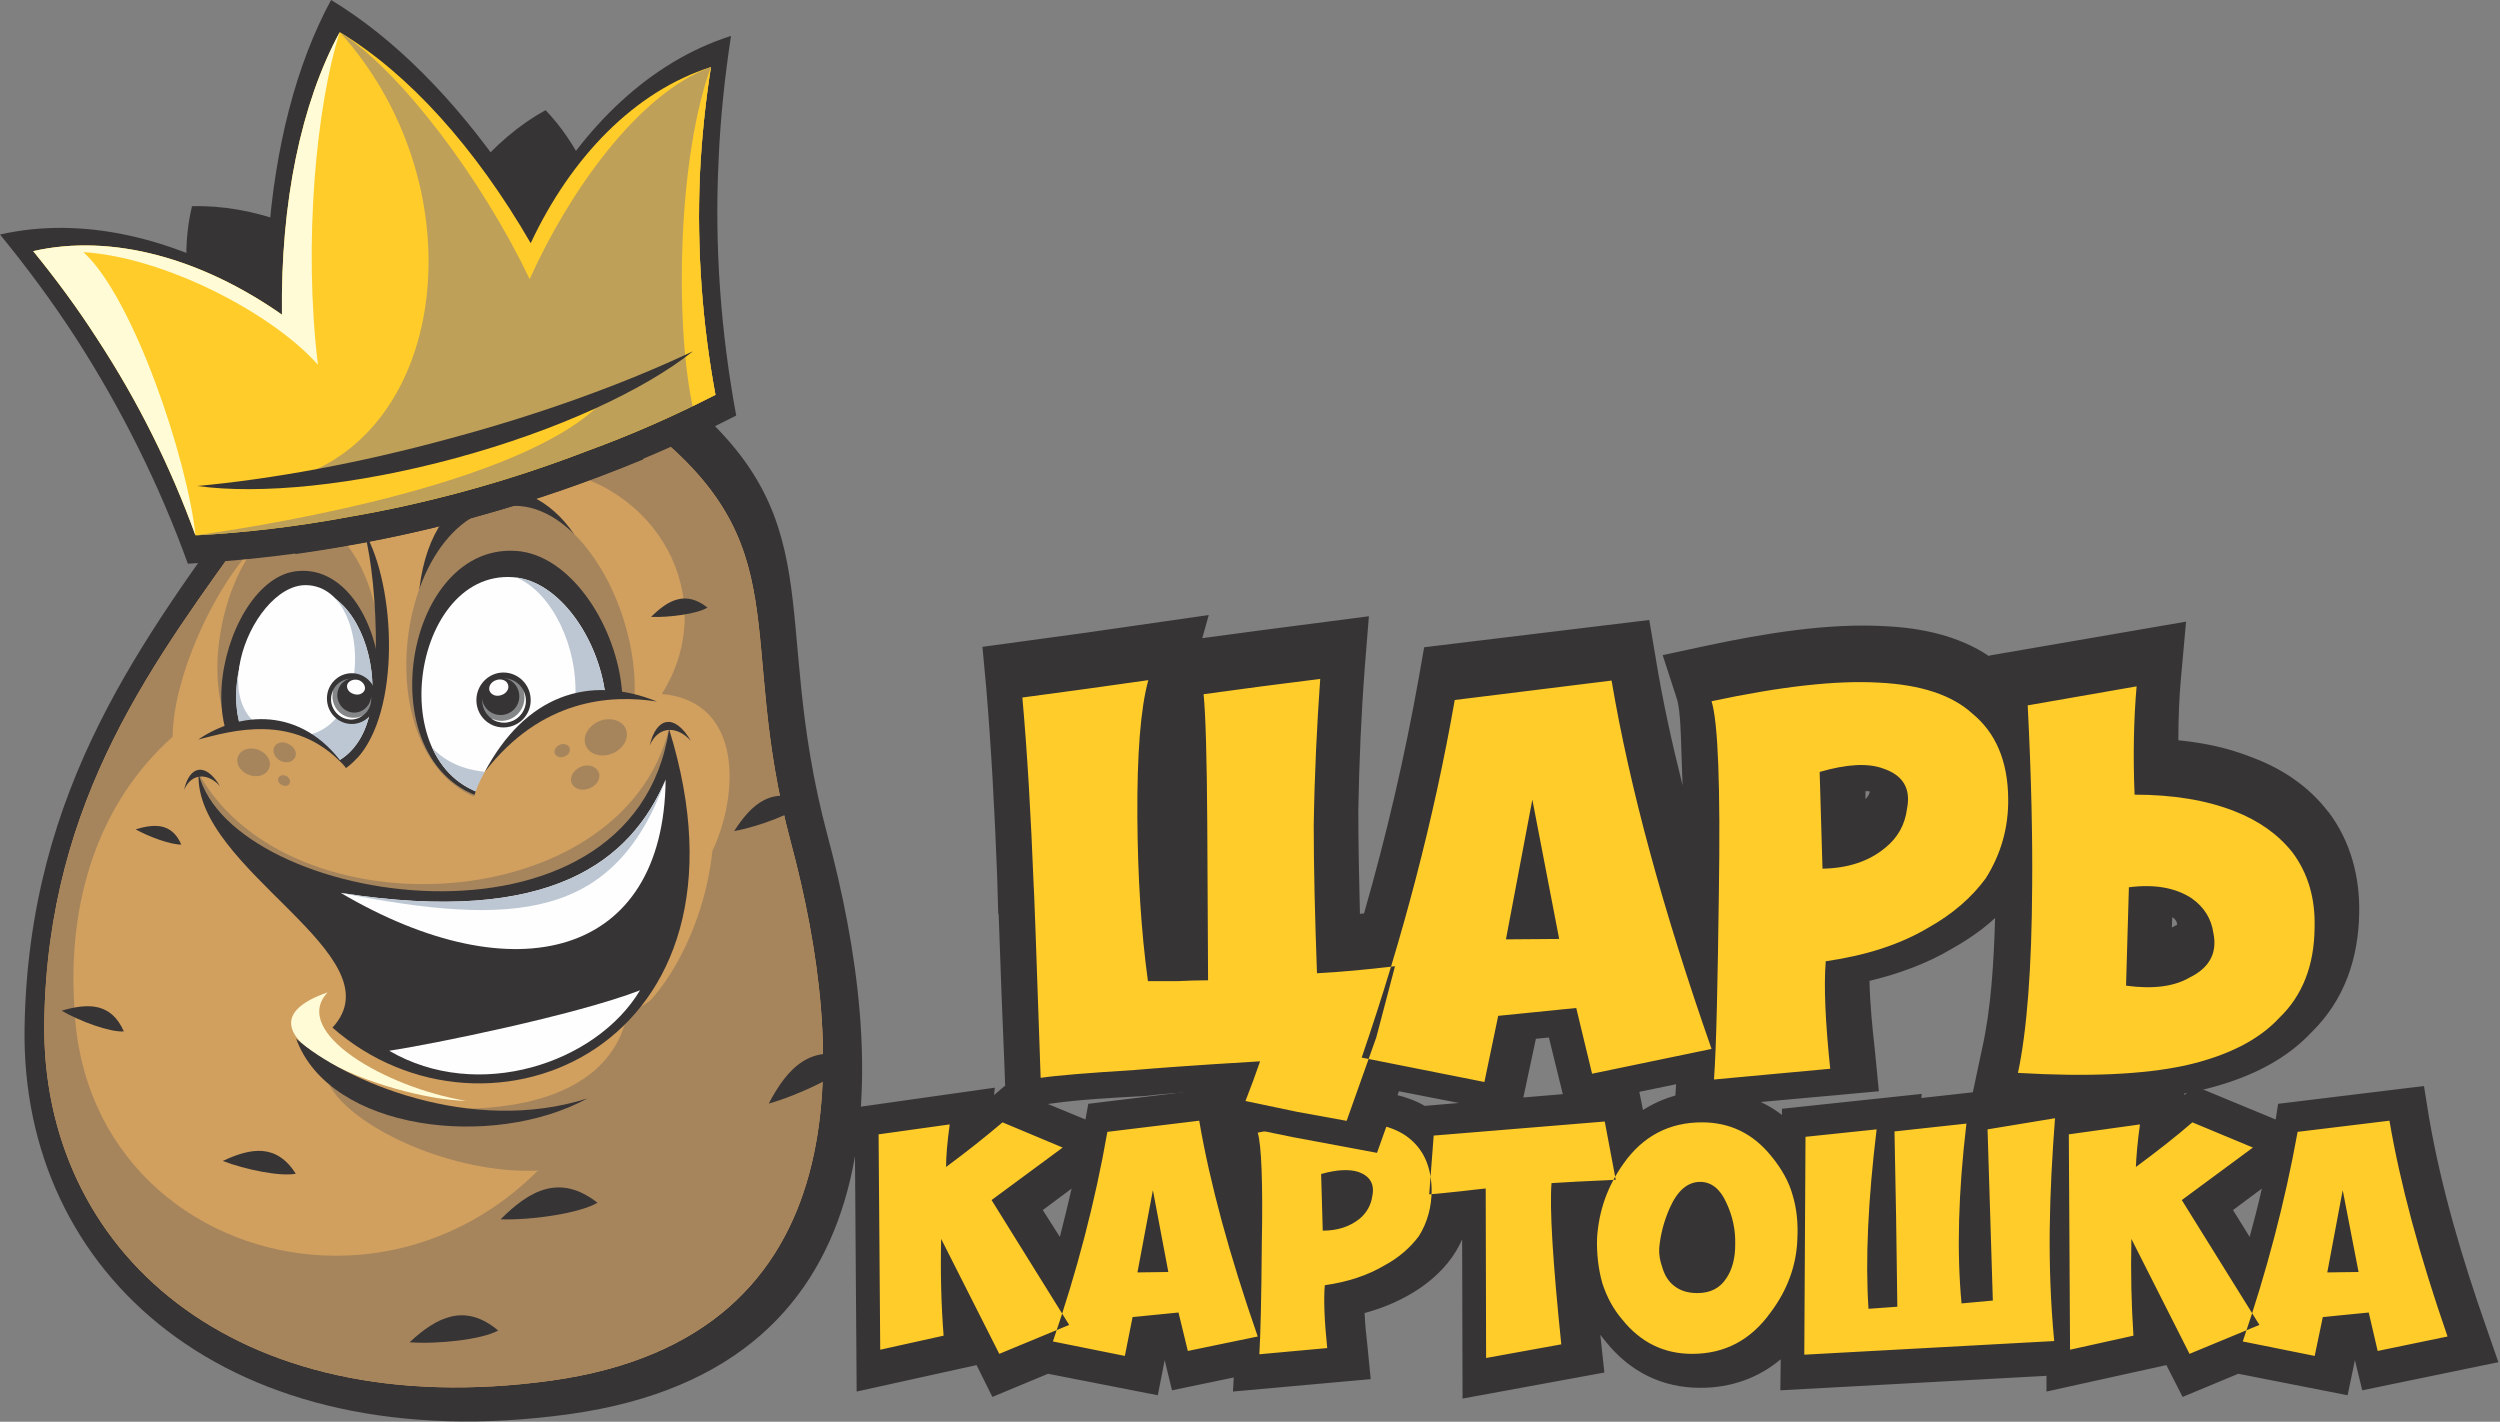 <?xml version="1.0" encoding="UTF-8" standalone="no"?>
<svg width="313px" height="178px" viewBox="0 0 313 178" version="1.1" xmlns="http://www.w3.org/2000/svg" xmlns:xlink="http://www.w3.org/1999/xlink" xmlns:sketch="http://www.bohemiancoding.com/sketch/ns">
    <rect x="0" y="0" width="313" height="178" fill="#808080" stroke="none"/>
    <!-- Generator: Sketch 3.4.2 (15855) - http://www.bohemiancoding.com/sketch -->
    <title>Layer_x0020_1</title>
    <desc>Created with Sketch.</desc>
    <defs></defs>
    <g id="Page-1" stroke="none" stroke-width="1" fill="none" fill-rule="evenodd" sketch:type="MSPage">
        <g id="Layer_x0020_1" sketch:type="MSLayerGroup">
            <g id="Group" sketch:type="MSShapeGroup">
                <path d="M31.23,61.496 C18.149,79.789 3.552,98.428 3.075,128.7 C2.599,159.448 28.501,182.973 71.296,177.049 C113.484,171.167 111.101,132.635 103.608,104.612 C96.071,76.415 105.037,64.653 83.64,48.219 C71.079,38.619 31.793,37.754 31.23,61.496 L31.23,61.496 Z" id="Shape" fill="#373435"></path>
                <path d="M31.706,65.431 C19.578,82.427 5.977,99.725 5.544,127.921 C5.111,156.507 29.194,178.346 69,172.854 C108.199,167.405 105.99,131.554 99.017,105.477 C92,79.27 100.359,68.328 80.478,53.063 C68.827,44.111 32.269,43.332 31.706,65.431 L31.706,65.431 Z" id="Shape" fill="#D19F5E"></path>
                <path d="M31.706,65.431 C19.578,82.427 5.977,99.725 5.544,127.921 C5.111,156.507 29.194,178.346 69,172.854 C108.199,167.405 105.99,131.554 99.017,105.477 C92,79.27 100.359,68.328 80.478,53.063 C75.194,48.998 64.798,46.619 54.966,47.311 C65.102,49.733 61.68,52.241 67.7,58.598 C82.384,60.155 90.354,74.988 82.86,86.881 C93.213,87.832 92.433,99.725 89.184,106.558 C88.231,116.029 83.12,125.067 78.486,127.705 C64.105,171.643 10.872,162.648 9.313,126.148 C8.446,112.958 12.215,100.633 21.614,92.243 C21.657,83.897 28.241,70.275 34.435,66.166 C36.211,65.907 35.691,63.139 31.706,65.431 L31.706,65.431 Z" id="Shape" fill="#A6855D"></path>
                <path d="M36.774,65.215 C48.426,63.442 52.93,93.93 39.113,96.092 C20.791,98.903 26.595,66.772 36.774,65.215 L36.774,65.215 Z" id="Shape" fill="#A6855D"></path>
                <path d="M36.991,71.529 C48.382,70.015 52.757,95.876 39.286,97.736 C21.441,100.157 27.115,72.826 36.991,71.529 L36.991,71.529 Z" id="Shape" fill="#373435"></path>
                <path d="M71.859,66.858 C65.838,57.993 54.23,59.16 52.497,73.777 C65.102,70.75 70.602,69.972 71.859,66.858 L71.859,66.858 Z" id="Shape" fill="#373435"></path>
                <path d="M37.554,73.777 C47.256,72.48 51.024,94.622 39.503,96.222 C24.213,98.255 29.064,74.902 37.554,73.777 L37.554,73.777 Z" id="Shape" fill="#FEFEFE"></path>
                <path d="M38.333,73.259 C46.606,73.431 46.823,92.33 37.034,92.157 C24.083,91.897 31.143,73.129 38.333,73.259 L38.333,73.259 Z" id="Shape" fill="#FEFEFE"></path>
                <path d="M41.972,74.945 C48.122,79.486 49.032,94.925 39.503,96.222 C30.84,97.39 28.631,90.384 29.887,83.897 C29.41,88.135 31.186,92.027 37.034,92.157 C45.09,92.33 46.346,79.616 41.972,74.945 L41.972,74.945 Z" id="Shape" fill="#BDC7D3"></path>
                <path d="M38.073,91.941 C32.962,89.562 27.548,90.297 25.989,93.627 C24.429,96.914 27.245,101.585 32.356,103.963 C37.424,106.385 42.838,105.65 44.397,102.32 C46,98.99 43.141,94.362 38.073,91.941 L38.073,91.941 Z" id="Shape" fill="#D19F5E"></path>
                <path d="M44.051,84.286 C42.318,84.286 40.932,85.713 40.932,87.443 C40.932,89.216 42.318,90.643 44.051,90.643 C45.74,90.643 47.126,89.216 47.126,87.443 C47.126,85.713 45.74,84.286 44.051,84.286 L44.051,84.286 Z" id="Shape" fill="#373435"></path>
                <path d="M43.964,84.978 C42.578,84.978 41.452,86.103 41.452,87.53 C41.452,88.914 42.578,90.081 43.964,90.081 C45.35,90.081 46.476,88.914 46.476,87.53 C46.476,86.103 45.35,84.978 43.964,84.978 L43.964,84.978 Z" id="Shape" fill="#848688"></path>
                <path d="M41.712,86.405 C41.582,86.751 41.452,87.097 41.452,87.53 C41.452,88.914 42.578,90.081 43.964,90.081 C44.527,90.081 45.047,89.865 45.437,89.562 C45.09,89.778 44.7,89.865 44.267,89.865 C42.795,89.865 41.625,88.654 41.625,87.184 C41.625,86.881 41.668,86.621 41.712,86.405 L41.712,86.405 Z" id="Shape" fill="#FEFEFE"></path>
                <path d="M44.354,84.892 C43.184,84.892 42.232,85.843 42.232,87.054 C42.232,88.222 43.184,89.216 44.354,89.216 C45.523,89.216 46.476,88.222 46.476,87.054 C46.476,85.843 45.523,84.892 44.354,84.892 L44.354,84.892 Z" id="Shape" fill="#373435"></path>
                <path d="M44.917,85.151 C44.311,84.978 43.704,85.194 43.488,85.67 C43.314,86.146 43.661,86.708 44.267,86.881 C44.83,87.097 45.437,86.881 45.653,86.405 C45.827,85.93 45.48,85.367 44.917,85.151 L44.917,85.151 Z" id="Shape" fill="#FEFEFE"></path>
                <path d="M65.058,63.355 C48.729,62.101 44.267,99.206 63.629,100.806 C89.271,102.882 79.309,64.48 65.058,63.355 L65.058,63.355 Z" id="Shape" fill="#A6855D"></path>
                <path d="M64.668,68.977 C49.638,67.896 45.523,99.076 63.369,100.417 C86.975,102.147 77.793,69.929 64.668,68.977 L64.668,68.977 Z" id="Shape" fill="#373435"></path>
                <path d="M64.235,72.264 C51.024,71.312 47.429,98.73 63.109,99.898 C83.857,101.412 75.8,73.086 64.235,72.264 L64.235,72.264 Z" id="Shape" fill="#FEFEFE"></path>
                <path d="M54.1,93.584 C55.616,97 58.561,99.552 63.109,99.898 C83.597,101.412 75.973,73.777 64.668,72.307 C73.808,76.242 76.926,99.682 59.427,96.438 C57.132,96.006 55.356,94.968 54.1,93.584 L54.1,93.584 Z" id="Shape" fill="#BDC7D3"></path>
                <path d="M63.022,84.2 C64.928,84.2 66.444,85.757 66.444,87.659 C66.444,89.562 64.928,91.076 63.022,91.076 C61.16,91.076 59.644,89.562 59.644,87.659 C59.644,85.757 61.16,84.2 63.022,84.2 L63.022,84.2 Z" id="Shape" fill="#373435"></path>
                <path d="M63.109,84.935 C64.625,84.935 65.838,86.189 65.838,87.703 C65.838,89.216 64.625,90.47 63.109,90.47 C61.593,90.47 60.38,89.216 60.38,87.703 C60.38,86.189 61.593,84.935 63.109,84.935 L63.109,84.935 Z" id="Shape" fill="#848688"></path>
                <path d="M65.535,86.492 C65.708,86.838 65.838,87.27 65.838,87.703 C65.838,89.216 64.625,90.47 63.109,90.47 C62.503,90.47 61.94,90.297 61.506,89.951 C61.896,90.124 62.329,90.254 62.763,90.254 C64.365,90.254 65.665,88.957 65.665,87.313 C65.665,87.011 65.621,86.751 65.535,86.492 L65.535,86.492 Z" id="Shape" fill="#FEFEFE"></path>
                <path d="M62.676,84.848 C63.975,84.848 65.015,85.886 65.015,87.184 C65.015,88.481 63.975,89.519 62.676,89.519 C61.377,89.519 60.337,88.481 60.337,87.184 C60.337,85.886 61.377,84.848 62.676,84.848 L62.676,84.848 Z" id="Shape" fill="#373435"></path>
                <path d="M62.113,85.151 C62.719,84.935 63.412,85.151 63.586,85.67 C63.802,86.189 63.456,86.794 62.806,87.011 C62.156,87.27 61.506,87.011 61.29,86.492 C61.117,85.973 61.463,85.367 62.113,85.151 L62.113,85.151 Z" id="Shape" fill="#FEFEFE"></path>
                <path d="M65.491,91.033 C71.642,86.016 79.309,85.151 82.601,89.173 C85.892,93.195 83.597,100.503 77.446,105.563 C71.296,110.623 63.629,111.445 60.337,107.423 C57.045,103.444 59.341,96.092 65.491,91.033 L65.491,91.033 Z" id="Shape" fill="#D19F5E"></path>
                <path d="M86.499,92.762 C84.463,89.259 82.167,89.778 81.344,93.325 C82.471,90.773 84.853,90.903 86.499,92.762 L86.499,92.762 Z" id="Shape" fill="#373435"></path>
                <path d="M37.034,146.949 C34.608,143.144 31.403,143.706 27.894,145.349 C30.667,146.431 35.128,147.339 37.034,146.949 L37.034,146.949 Z" id="Shape" fill="#373435"></path>
                <path d="M74.804,150.582 C70.083,146.906 66.314,149.025 62.676,152.658 C66.661,152.788 72.638,151.879 74.804,150.582 L74.804,150.582 Z" id="Shape" fill="#373435"></path>
                <path d="M15.507,129.132 C13.904,125.5 11.002,125.586 7.71,126.537 C10.006,127.878 13.817,129.262 15.507,129.132 L15.507,129.132 Z" id="Shape" fill="#373435"></path>
                <path d="M107.203,132.592 C101.616,130.473 98.627,133.63 96.245,138.171 C100.056,137.089 105.514,134.495 107.203,132.592 L107.203,132.592 Z" id="Shape" fill="#373435"></path>
                <path d="M62.373,166.583 C58.215,163.08 54.663,164.897 51.284,168.053 C54.879,168.313 60.337,167.707 62.373,166.583 L62.373,166.583 Z" id="Shape" fill="#373435"></path>
                <path d="M22.697,105.736 C21.527,103.055 19.405,103.098 16.979,103.833 C18.669,104.785 21.441,105.779 22.697,105.736 L22.697,105.736 Z" id="Shape" fill="#373435"></path>
                <path d="M100.966,100.417 C96.678,98.341 94.122,100.633 91.913,104.05 C95.032,103.487 99.493,101.801 100.966,100.417 L100.966,100.417 Z" id="Shape" fill="#373435"></path>
                <path d="M88.578,76.069 C85.849,73.907 83.64,75.118 81.518,77.237 C83.813,77.324 87.322,76.848 88.578,76.069 L88.578,76.069 Z" id="Shape" fill="#373435"></path>
                <path d="M70.213,60.977 C67.787,57.171 64.495,57.733 60.987,59.42 C63.802,60.544 68.35,61.409 70.213,60.977 L70.213,60.977 Z" id="Shape" fill="#635B53"></path>
                <path d="M41.019,124.245 C27.158,129.046 48.296,137.608 58.345,137.825 C48.252,136.138 36.341,129.219 41.019,124.245 L41.019,124.245 Z" id="Shape" fill="#FFFBD6"></path>
                <path d="M41.235,135.835 C46.693,146.085 88.102,158.237 82.947,123.899 C81.864,125.543 79.135,126.018 78.226,128.267 C73.505,143.187 46.39,138.819 41.235,135.835 L41.235,135.835 Z" id="Shape" fill="#A6855D"></path>
                <path d="M24.862,96.828 C31.793,122.905 88.881,125.716 83.727,91.379 C77.706,114.904 36.254,117.196 24.862,96.828 L24.862,96.828 Z" id="Shape" fill="#A6855D"></path>
                <path d="M82.254,87.832 C73.678,84.373 65.751,87.097 60.683,96.655 C67.744,87.486 76.45,86.924 82.254,87.832 L82.254,87.832 Z" id="Shape" fill="#373435"></path>
                <path d="M37.077,130.04 C41.279,141.63 61.723,143.965 73.548,137.522 C59.038,142.149 43.184,135.403 37.077,130.04 L37.077,130.04 Z" id="Shape" fill="#373435"></path>
                <path d="M24.862,96.828 C24.299,108.893 49.985,119.618 41.625,128.656 C60.987,145.652 96.115,131.035 83.77,91.292 C79.135,121.434 28.934,113.391 24.862,96.828 L24.862,96.828 Z" id="Shape" fill="#373435"></path>
                <path d="M42.665,111.791 C64.495,124.635 83.12,119.878 83.337,97.606 C79.005,107.769 69,115.942 42.665,111.791 L42.665,111.791 Z" id="Shape" fill="#FEFEFE"></path>
                <path d="M42.665,111.791 C64.409,116.072 77.013,115.207 83.337,97.606 C79.005,107.769 69,115.942 42.665,111.791 L42.665,111.791 Z" id="Shape" fill="#BDC7D3"></path>
                <path d="M48.729,131.554 C59.817,138.041 74.631,133.154 80.132,123.986 C72.075,127.1 53.926,130.776 48.729,131.554 L48.729,131.554 Z" id="Shape" fill="#FEFEFE"></path>
                <path d="M75.367,90.168 C76.796,89.778 78.183,90.384 78.442,91.552 C78.702,92.762 77.749,94.06 76.32,94.449 C74.891,94.881 73.505,94.233 73.245,93.065 C72.985,91.897 73.938,90.6 75.367,90.168 L75.367,90.168 Z" id="Shape" fill="#A6855D"></path>
                <path d="M72.941,95.919 C73.894,95.66 74.804,96.049 75.021,96.871 C75.194,97.649 74.544,98.514 73.591,98.774 C72.638,99.076 71.685,98.644 71.512,97.865 C71.339,97.087 71.989,96.222 72.941,95.919 L72.941,95.919 Z" id="Shape" fill="#A6855D"></path>
                <path d="M70.213,93.195 C70.732,93.065 71.252,93.281 71.339,93.714 C71.425,94.146 71.079,94.622 70.559,94.752 C70.039,94.925 69.563,94.665 69.433,94.276 C69.346,93.844 69.693,93.368 70.213,93.195 L70.213,93.195 Z" id="Shape" fill="#A6855D"></path>
                <path d="M30.926,96.914 C29.887,96.395 29.41,95.357 29.887,94.535 C30.32,93.714 31.533,93.454 32.572,93.973 C33.612,94.492 34.088,95.53 33.612,96.352 C33.179,97.173 31.966,97.433 30.926,96.914 L30.926,96.914 Z" id="Shape" fill="#A6855D"></path>
                <path d="M34.911,95.141 C34.262,94.665 34.045,93.887 34.435,93.368 C34.825,92.849 35.691,92.806 36.341,93.281 C37.034,93.714 37.25,94.492 36.817,95.011 C36.427,95.53 35.561,95.573 34.911,95.141 L34.911,95.141 Z" id="Shape" fill="#A6855D"></path>
                <path d="M35.171,98.211 C34.825,97.995 34.695,97.563 34.911,97.303 C35.128,97 35.604,97 35.951,97.217 C36.297,97.476 36.427,97.909 36.211,98.168 C35.994,98.471 35.518,98.471 35.171,98.211 L35.171,98.211 Z" id="Shape" fill="#A6855D"></path>
                <path d="M44.614,95.011 C50.158,89.259 49.638,73.475 45.61,66.555 C47.429,73.388 47.992,89.519 44.614,95.011 L44.614,95.011 Z" id="Shape" fill="#373435"></path>
                <path d="M27.548,98.428 C25.729,95.4 23.736,95.833 23.043,98.903 C23.996,96.698 26.075,96.784 27.548,98.428 L27.548,98.428 Z" id="Shape" fill="#373435"></path>
                <path d="M68.307,13.795 C61.68,17.428 55.962,24.304 52.627,32.997 C54.143,32.175 55.789,31.483 57.522,30.921 C64.235,28.672 70.949,28.629 76.147,30.402 C75.021,23.699 72.248,17.904 68.307,13.795 L68.307,13.795 Z" id="Shape" fill="#373435"></path>
                <path d="M24.039,25.818 C31.576,25.602 40.023,28.629 47.299,34.424 C45.567,34.51 43.791,34.726 42.015,35.116 C35.085,36.586 29.281,39.959 25.685,44.111 C23.26,37.754 22.697,31.353 24.039,25.818 L24.039,25.818 Z" id="Shape" fill="#373435"></path>
                <path d="M59.297,64.782 C45.697,40.089 20.488,24.693 0,29.364 C3.292,33.386 6.411,37.581 9.313,42.035 C15.247,51.203 19.968,60.76 23.52,70.577 C35.345,69.929 47.343,68.026 59.297,64.782 L59.297,64.782 Z" id="Shape" fill="#373435"></path>
                <path d="M58.388,65.042 C57.565,36.889 71.469,10.855 91.523,4.498 C90.744,9.601 90.181,14.833 89.964,20.153 C89.444,31.051 90.267,41.732 92.173,52.025 C81.691,57.387 70.473,61.755 58.518,64.999 L58.388,65.042 L58.388,65.042 Z" id="Shape" fill="#373435"></path>
                <path d="M41.452,0 C57.088,9.428 71.989,30.575 80.521,57.517 C73.634,60.371 66.531,62.836 59.124,64.826 C51.717,66.858 44.354,68.328 36.991,69.366 C30.623,41.776 32.746,16.044 41.452,0 L41.452,0 Z" id="Shape" fill="#373435"></path>
                <path d="M42.535,4.022 C51.154,9.211 59.514,18.466 66.444,30.445 C71.512,19.634 79.482,11.417 89.011,8.39 C88.318,12.801 87.842,17.342 87.625,21.926 C87.235,31.31 87.928,40.521 89.574,49.43 C84.42,52.068 79.049,54.447 73.461,56.479 C68.523,58.382 63.412,60.069 58.171,61.496 C53.407,62.793 48.599,63.874 43.791,64.696 C37.337,65.907 30.84,66.685 24.473,67.031 C21.397,58.555 17.326,50.295 12.171,42.424 C9.702,38.575 6.974,34.899 4.158,31.44 C14.077,29.191 25.296,32.391 35.301,39.397 C35.128,25.342 37.684,12.974 42.535,4.022 L42.535,4.022 Z" id="Shape" fill="#FFCC29"></path>
                <path d="M42.535,4.022 C39.633,13.147 37.943,30.315 39.806,45.668 C34.002,39.138 20.488,32.175 10.439,31.569 C16.676,37.191 23.476,57.474 24.473,67.031 C21.397,58.555 17.326,50.295 12.171,42.424 C9.702,38.575 6.974,34.899 4.158,31.44 C14.077,29.191 25.296,32.391 35.301,39.397 C35.128,25.342 37.684,12.974 42.535,4.022 L42.535,4.022 Z" id="Shape" fill="#FFFBD6"></path>
                <path d="M42.535,4.022 C50.288,8.995 60.38,22.531 66.314,34.943 C71.209,24.088 79.872,11.72 89.011,8.39 C88.318,12.801 87.842,17.342 87.625,21.926 C87.235,31.31 87.928,40.521 89.574,49.43 C84.42,52.068 79.049,54.447 73.461,56.479 C68.523,58.382 63.412,60.069 58.171,61.496 C53.407,62.793 48.599,63.874 43.791,64.696 C37.337,65.907 30.84,66.685 24.473,67.031 C29.107,66.382 63.282,61.496 74.631,51.073 C62.806,55.657 37.727,60.458 39.589,58.771 C56.699,50.727 58.821,22.012 42.535,4.022 L42.535,4.022 Z" id="Shape" fill="#BEA058"></path>
                <path d="M89.011,8.39 C88.318,12.801 87.842,17.342 87.625,21.926 C87.235,31.31 87.928,40.521 89.574,49.43 C88.621,49.906 87.668,50.381 86.715,50.857 C84.42,40.002 84.94,19.461 89.011,8.39 L89.011,8.39 Z" id="Shape" fill="#FFCC29"></path>
                <path d="M86.759,43.981 C80.608,48.868 69.823,53.884 57.088,57.344 C44.354,60.804 32.529,61.928 24.689,60.847 C34.088,59.982 45.004,57.993 56.395,54.879 C67.83,51.809 78.226,48.003 86.759,43.981 L86.759,43.981 Z" id="Shape" fill="#373435"></path>
                <path d="M24.819,92.589 C29.974,89.086 37.727,88.351 43.055,95.833 C36.861,89.086 28.891,91.552 24.819,92.589 L24.819,92.589 Z" id="Shape" fill="#373435"></path>
            </g>
            <path d="M213.841,137.969 C213.841,137.969 213.841,137.969 213.841,137.917 C214.197,137.399 214.248,136.571 214.248,135.95 C214.299,134.915 214.095,133.932 213.79,133 L213.739,133 L213.739,133.052 L213.739,133.104 C213.23,134.242 212.874,135.433 212.721,136.675 C212.721,136.83 212.772,137.037 212.823,137.192 L212.925,137.399 L212.976,137.658 C213.027,137.762 213.078,137.865 213.078,137.969 C213.179,138.021 213.434,138.021 213.535,138.021 C213.586,138.021 213.739,138.021 213.841,137.969 L213.841,137.969 Z M283.185,148.808 L279.573,151.499 L281.659,154.863 C282.219,152.845 282.728,150.826 283.185,148.808 L283.185,148.808 L283.185,148.808 Z M134.168,148.808 L130.556,151.499 L132.693,154.863 C133.201,152.845 133.71,150.826 134.168,148.808 L134.168,148.808 L134.168,148.808 Z M262.53,137.731 L273.57,136.178 L273.468,137.11 L274.791,135.971 L284.915,140.164 L285.22,138.197 L303.485,135.971 L304.096,139.802 C305.622,148.704 308.268,157.607 311.269,166.147 L312.796,170.546 L295.752,174.066 L294.836,170.287 L293.92,174.687 L280.235,171.995 L273.264,174.894 L271.229,170.909 L256.221,174.221 L256.221,172.254 L222.897,174.066 L222.948,170.184 C220.149,172.513 216.792,173.755 212.874,173.755 C208.092,173.755 204.072,171.737 201.071,168.01 C200.816,167.699 200.562,167.389 200.358,167.13 C200.409,167.441 200.409,167.751 200.46,168.062 L200.867,171.84 L183.111,175.101 L183.06,155.174 C182.755,155.847 182.399,156.52 181.941,157.192 L181.89,157.244 L181.839,157.348 C180.415,159.366 178.482,160.971 176.345,162.161 C174.615,163.145 172.783,163.869 170.85,164.387 C170.901,165.784 171.054,167.234 171.206,168.528 L171.613,172.668 L154.366,174.221 L154.468,172.461 L146.735,174.066 L145.819,170.287 L144.954,174.687 L131.217,171.995 L124.247,174.894 L122.263,170.909 L107.254,174.221 L107,138.663 L124.552,136.178 L124.451,137.11 L125.773,135.971 L135.898,140.164 L136.254,138.197 L154.468,135.971 L154.926,138.559 L157.673,137.99 C161.896,137.11 166.678,136.282 170.952,136.541 C173.546,136.696 176.141,137.162 178.38,138.456 L205.141,136.178 L205.7,138.973 C208.143,137.421 210.941,136.592 214.095,136.592 C217.504,136.592 220.556,137.628 223.1,139.594 L223.1,138.818 L240.602,136.955 L240.551,137.472 L251.744,136.23 L251.642,137.11 L262.733,135.299 L262.53,137.731 L262.53,137.731 Z" id="Shape" fill="#373435" sketch:type="MSShapeGroup"></path>
            <path d="M295.292,159.254 L291.375,159.306 L293.308,149.006 L295.292,159.254 L295.292,159.254 Z M280.793,167.95 L289.798,169.761 L290.815,164.896 L296.564,164.327 L297.684,169.14 L306.434,167.329 C302.873,157.08 300.482,148.074 299.159,140.311 L287.661,141.708 C286.084,150.455 283.794,159.202 280.793,167.95 L280.793,167.95 L280.793,167.95 Z M259.017,142.019 L267.921,140.776 C267.615,143.002 267.463,144.814 267.412,146.108 C270.007,144.192 272.398,142.329 274.484,140.518 L282.064,143.675 L273.161,150.248 L282.878,165.879 L274.128,169.502 L266.852,155.114 C266.751,159.306 266.852,163.343 267.107,167.225 L259.17,168.985 L259.017,142.019 L259.017,142.019 Z M234.953,141.397 C233.884,150.248 233.528,157.701 233.935,163.861 L237.547,163.602 L237.395,152.577 C237.293,147.505 237.242,143.882 237.191,141.656 L246.196,140.673 C245.179,149.265 244.975,156.77 245.586,163.188 L249.503,162.826 L248.842,141.397 L257.288,140 C256.931,144.658 256.677,149.317 256.626,153.871 C256.575,158.426 256.728,163.084 257.186,167.898 L225.897,169.606 L226.049,142.329 L234.953,141.397 L234.953,141.397 Z M216.128,150.559 C215.365,148.851 214.246,147.971 212.872,147.971 C211.295,147.971 210.023,149.058 209.057,151.232 C208.344,152.836 207.886,154.544 207.734,156.252 C207.683,157.08 207.836,157.857 208.09,158.581 C208.395,159.668 208.904,160.445 209.565,160.962 C210.329,161.583 211.295,161.894 212.516,161.894 C214.144,161.894 215.365,161.273 216.179,159.979 C216.892,158.892 217.248,157.494 217.248,155.838 C217.299,154.027 216.942,152.267 216.128,150.559 L216.128,150.559 L216.128,150.559 Z M203.257,145.693 C205.699,142.226 209.006,140.518 213.076,140.518 C216.586,140.518 219.486,141.915 221.776,144.762 C223.048,146.315 223.963,147.919 224.421,149.575 C224.93,151.232 225.134,153.043 225.032,155.062 C224.93,158.374 223.811,161.48 221.674,164.327 C219.181,167.794 215.925,169.502 211.855,169.502 C208.293,169.502 205.393,168.053 203.104,165.206 C202.036,163.964 201.171,162.412 200.611,160.652 C200.102,158.84 199.899,156.977 199.95,155.062 C200.153,151.594 201.272,148.488 203.257,145.693 L203.257,145.693 L203.257,145.693 Z M202.29,147.712 L200.916,140.414 L179.497,142.174 L178.938,149.524 C179.955,149.472 181.176,149.317 182.753,149.161 C184.432,148.954 185.552,148.851 186.01,148.799 L186.06,170.02 L195.473,168.312 C194.404,157.96 193.997,151.232 194.252,148.126 C195.88,148.023 198.576,147.867 202.29,147.712 L202.29,147.712 L202.29,147.712 Z M165.608,154.078 C167.49,154.078 169.017,153.561 170.238,152.577 C171.103,151.853 171.662,150.869 171.815,149.731 C172.12,148.23 171.51,147.246 170.085,146.729 C168.966,146.366 167.389,146.418 165.405,146.987 L165.608,154.078 L165.608,154.078 Z M157.977,155.838 C158.129,148.023 157.926,143.313 157.468,141.812 C162.555,140.725 166.676,140.259 169.729,140.414 C172.833,140.621 175.122,141.346 176.648,142.691 C178.327,144.141 179.192,146.211 179.243,148.954 C179.243,151.076 178.734,153.043 177.615,154.803 C176.546,156.2 175.173,157.443 173.341,158.426 C171.255,159.668 168.762,160.496 165.862,160.911 C165.71,162.722 165.812,165.362 166.168,168.778 L157.671,169.554 C157.824,167.018 157.926,162.463 157.977,155.838 L157.977,155.838 L157.977,155.838 Z M146.275,159.254 L142.408,159.306 L144.342,149.006 L146.275,159.254 L146.275,159.254 Z M131.826,167.95 L140.831,169.761 L141.798,164.896 L147.547,164.327 L148.717,169.14 L157.468,167.329 C153.906,157.08 151.464,148.074 150.142,140.311 L138.643,141.708 C137.117,150.455 134.828,159.202 131.826,167.95 L131.826,167.95 L131.826,167.95 Z M110,142.019 L118.903,140.776 C118.598,143.002 118.446,144.814 118.446,146.108 C121.04,144.192 123.381,142.329 125.517,140.518 L133.047,143.675 L124.144,150.248 L133.861,165.879 L125.11,169.502 L117.835,155.114 C117.733,159.306 117.835,163.343 118.14,167.225 L110.204,168.985 L110,142.019 L110,142.019 Z" id="Shape" fill="#FFCC29" sketch:type="MSShapeGroup"></path>
            <path d="M272.577,115.767 L272.577,115.716 C272.526,115.301 272.373,115.146 272.068,114.887 C272.017,114.887 271.966,114.836 271.966,114.836 L271.916,116.13 C272.017,116.078 272.068,116.026 272.119,116.026 L272.272,115.923 L272.424,115.871 C272.475,115.819 272.526,115.819 272.577,115.767 L272.577,115.767 Z M233.555,100.033 C233.86,99.774 234.013,99.463 234.114,99.101 C233.962,99.049 233.758,99.049 233.555,99.049 L233.555,100.033 L233.555,100.033 Z M249.072,82.176 L249.072,82.072 L273.696,77.828 L273.086,84.557 C272.831,87.248 272.73,89.94 272.73,92.683 C275.935,92.993 279.089,93.666 282.04,94.857 C285.754,96.254 289.01,98.428 291.452,101.585 L291.503,101.637 L291.554,101.689 C294.301,105.364 295.471,109.763 295.37,114.37 C295.268,120.063 293.487,125.239 289.417,129.225 C285.652,133.262 280.412,135.384 275.172,136.574 L275.121,136.574 C268.049,138.075 260.061,138.024 252.837,137.609 L246.884,137.299 L248.156,131.295 C249.276,126.326 249.632,120.477 249.784,114.939 C248.156,116.44 246.325,117.682 244.391,118.769 C241.186,120.684 237.676,121.927 234.063,122.806 C234.114,125.705 234.42,128.655 234.725,131.398 L235.234,136.626 L209.643,138.955 L209.846,135.746 L196.059,138.593 L193.922,129.897 L192.294,130.053 L190.259,139.576 L175.148,136.626 L172.401,144.338 L161.87,142.371 L149.507,139.835 L150.728,136.626 C148.184,136.781 145.589,136.937 143.096,137.247 L142.994,137.247 L142.842,137.247 C139.128,137.454 135.159,137.661 131.496,138.179 L125.951,138.955 L125.747,133.21 C125.493,127.465 125.289,121.72 125.086,115.974 C125.086,115.508 125.035,114.991 125.035,114.473 L124.984,114.473 L124.832,109.401 C124.526,101.585 124.119,93.718 123.458,85.902 L123,80.985 L135.872,79.226 L151.338,77 L150.524,79.898 L157.85,78.915 L171.384,77.155 L170.875,83.522 C170.417,89.526 170.163,95.53 170.061,101.534 C170.061,105.83 170.163,110.126 170.264,114.422 C170.417,114.37 170.57,114.37 170.773,114.37 C173.571,104.639 175.861,94.805 177.641,84.816 L178.303,81.037 L206.488,77.621 L207.302,82.435 C208.167,87.766 209.337,93.045 210.66,98.325 C210.609,96.875 210.559,95.478 210.508,94.029 C210.457,92.476 210.406,88.956 209.948,87.507 L208.167,82.021 L213.713,80.83 C220.785,79.329 228.772,77.983 235.997,78.397 C240.525,78.605 245.256,79.588 249.072,82.176 L249.072,82.176 L249.072,82.176 Z" id="Shape" fill="#373435" sketch:type="MSShapeGroup"></path>
            <path d="M266.181,123.405 C269.589,123.871 272.235,123.508 274.168,122.37 C276.61,121.179 277.628,119.316 277.119,116.832 C276.865,115.02 275.949,113.571 274.423,112.484 C272.388,111.138 269.742,110.672 266.537,111.086 L266.181,123.405 L266.181,123.405 Z M254.428,110.828 C254.479,104.824 254.326,97.319 253.869,88.313 L267.503,85.932 C267.147,90.021 267.046,94.524 267.249,99.492 C272.031,99.492 276.203,100.165 279.765,101.563 C282.817,102.753 285.208,104.461 286.989,106.687 C288.973,109.327 289.889,112.484 289.787,116.159 C289.736,120.921 288.261,124.647 285.361,127.442 C282.766,130.237 278.849,132.204 273.609,133.394 C268.317,134.533 261.347,134.844 252.647,134.326 C253.767,129.098 254.377,121.283 254.428,110.828 L254.428,110.828 L254.428,110.828 Z M228.176,108.757 C231.381,108.705 234.027,107.826 236.062,106.118 C237.588,104.875 238.504,103.271 238.758,101.252 C239.267,98.716 238.249,97.06 235.807,96.232 C233.874,95.507 231.228,95.662 227.82,96.646 L228.176,108.757 L228.176,108.757 Z M215.202,111.759 C215.406,98.354 215.101,90.383 214.287,87.795 C222.986,85.932 229.957,85.155 235.248,85.466 C240.488,85.725 244.405,87.019 246.949,89.348 C249.849,91.729 251.376,95.248 251.426,99.958 C251.477,103.633 250.511,106.946 248.628,109.948 C246.848,112.38 244.456,114.451 241.404,116.159 C237.842,118.281 233.569,119.627 228.583,120.351 C228.329,123.457 228.532,127.96 229.143,133.808 L214.592,135.154 C214.897,130.858 215.05,123.043 215.202,111.759 L215.202,111.759 L215.202,111.759 Z M195.208,117.556 L188.543,117.608 L191.85,100.114 L195.208,117.556 L195.208,117.556 Z M170.482,132.411 L185.847,135.465 L187.576,127.183 L197.345,126.2 L199.329,134.43 L214.287,131.324 C208.181,113.881 204.01,98.509 201.771,85.207 L182.133,87.64 C179.538,102.494 175.62,117.453 170.482,132.411 L170.482,132.411 L170.482,132.411 Z M136.038,86.242 L143.772,85.155 C142.805,88.623 142.347,94.368 142.398,102.391 C142.449,109.689 142.856,116.521 143.721,122.836 L147.486,122.836 C148.605,122.784 149.877,122.732 151.251,122.732 L151.149,103.012 C151.098,94.886 150.945,89.503 150.691,86.915 L157.966,85.932 L165.292,85 C164.885,90.693 164.58,96.801 164.478,103.374 C164.478,108.654 164.631,114.813 164.885,121.852 C167.887,121.697 171.143,121.386 174.654,120.972 L172.313,129.875 L168.599,140.33 L162.342,139.191 L155.931,137.846 L156.898,135.309 L157.763,132.877 C149.012,133.394 143.823,133.808 142.042,133.964 C136.293,134.326 132.375,134.637 130.289,134.947 C129.73,118.333 129.425,110.414 129.425,111.086 C129.068,102.029 128.611,94.11 128,87.329 L136.038,86.242 L136.038,86.242 Z" id="Shape" fill="#FFCC29" sketch:type="MSShapeGroup"></path>
        </g>
    </g>
</svg>